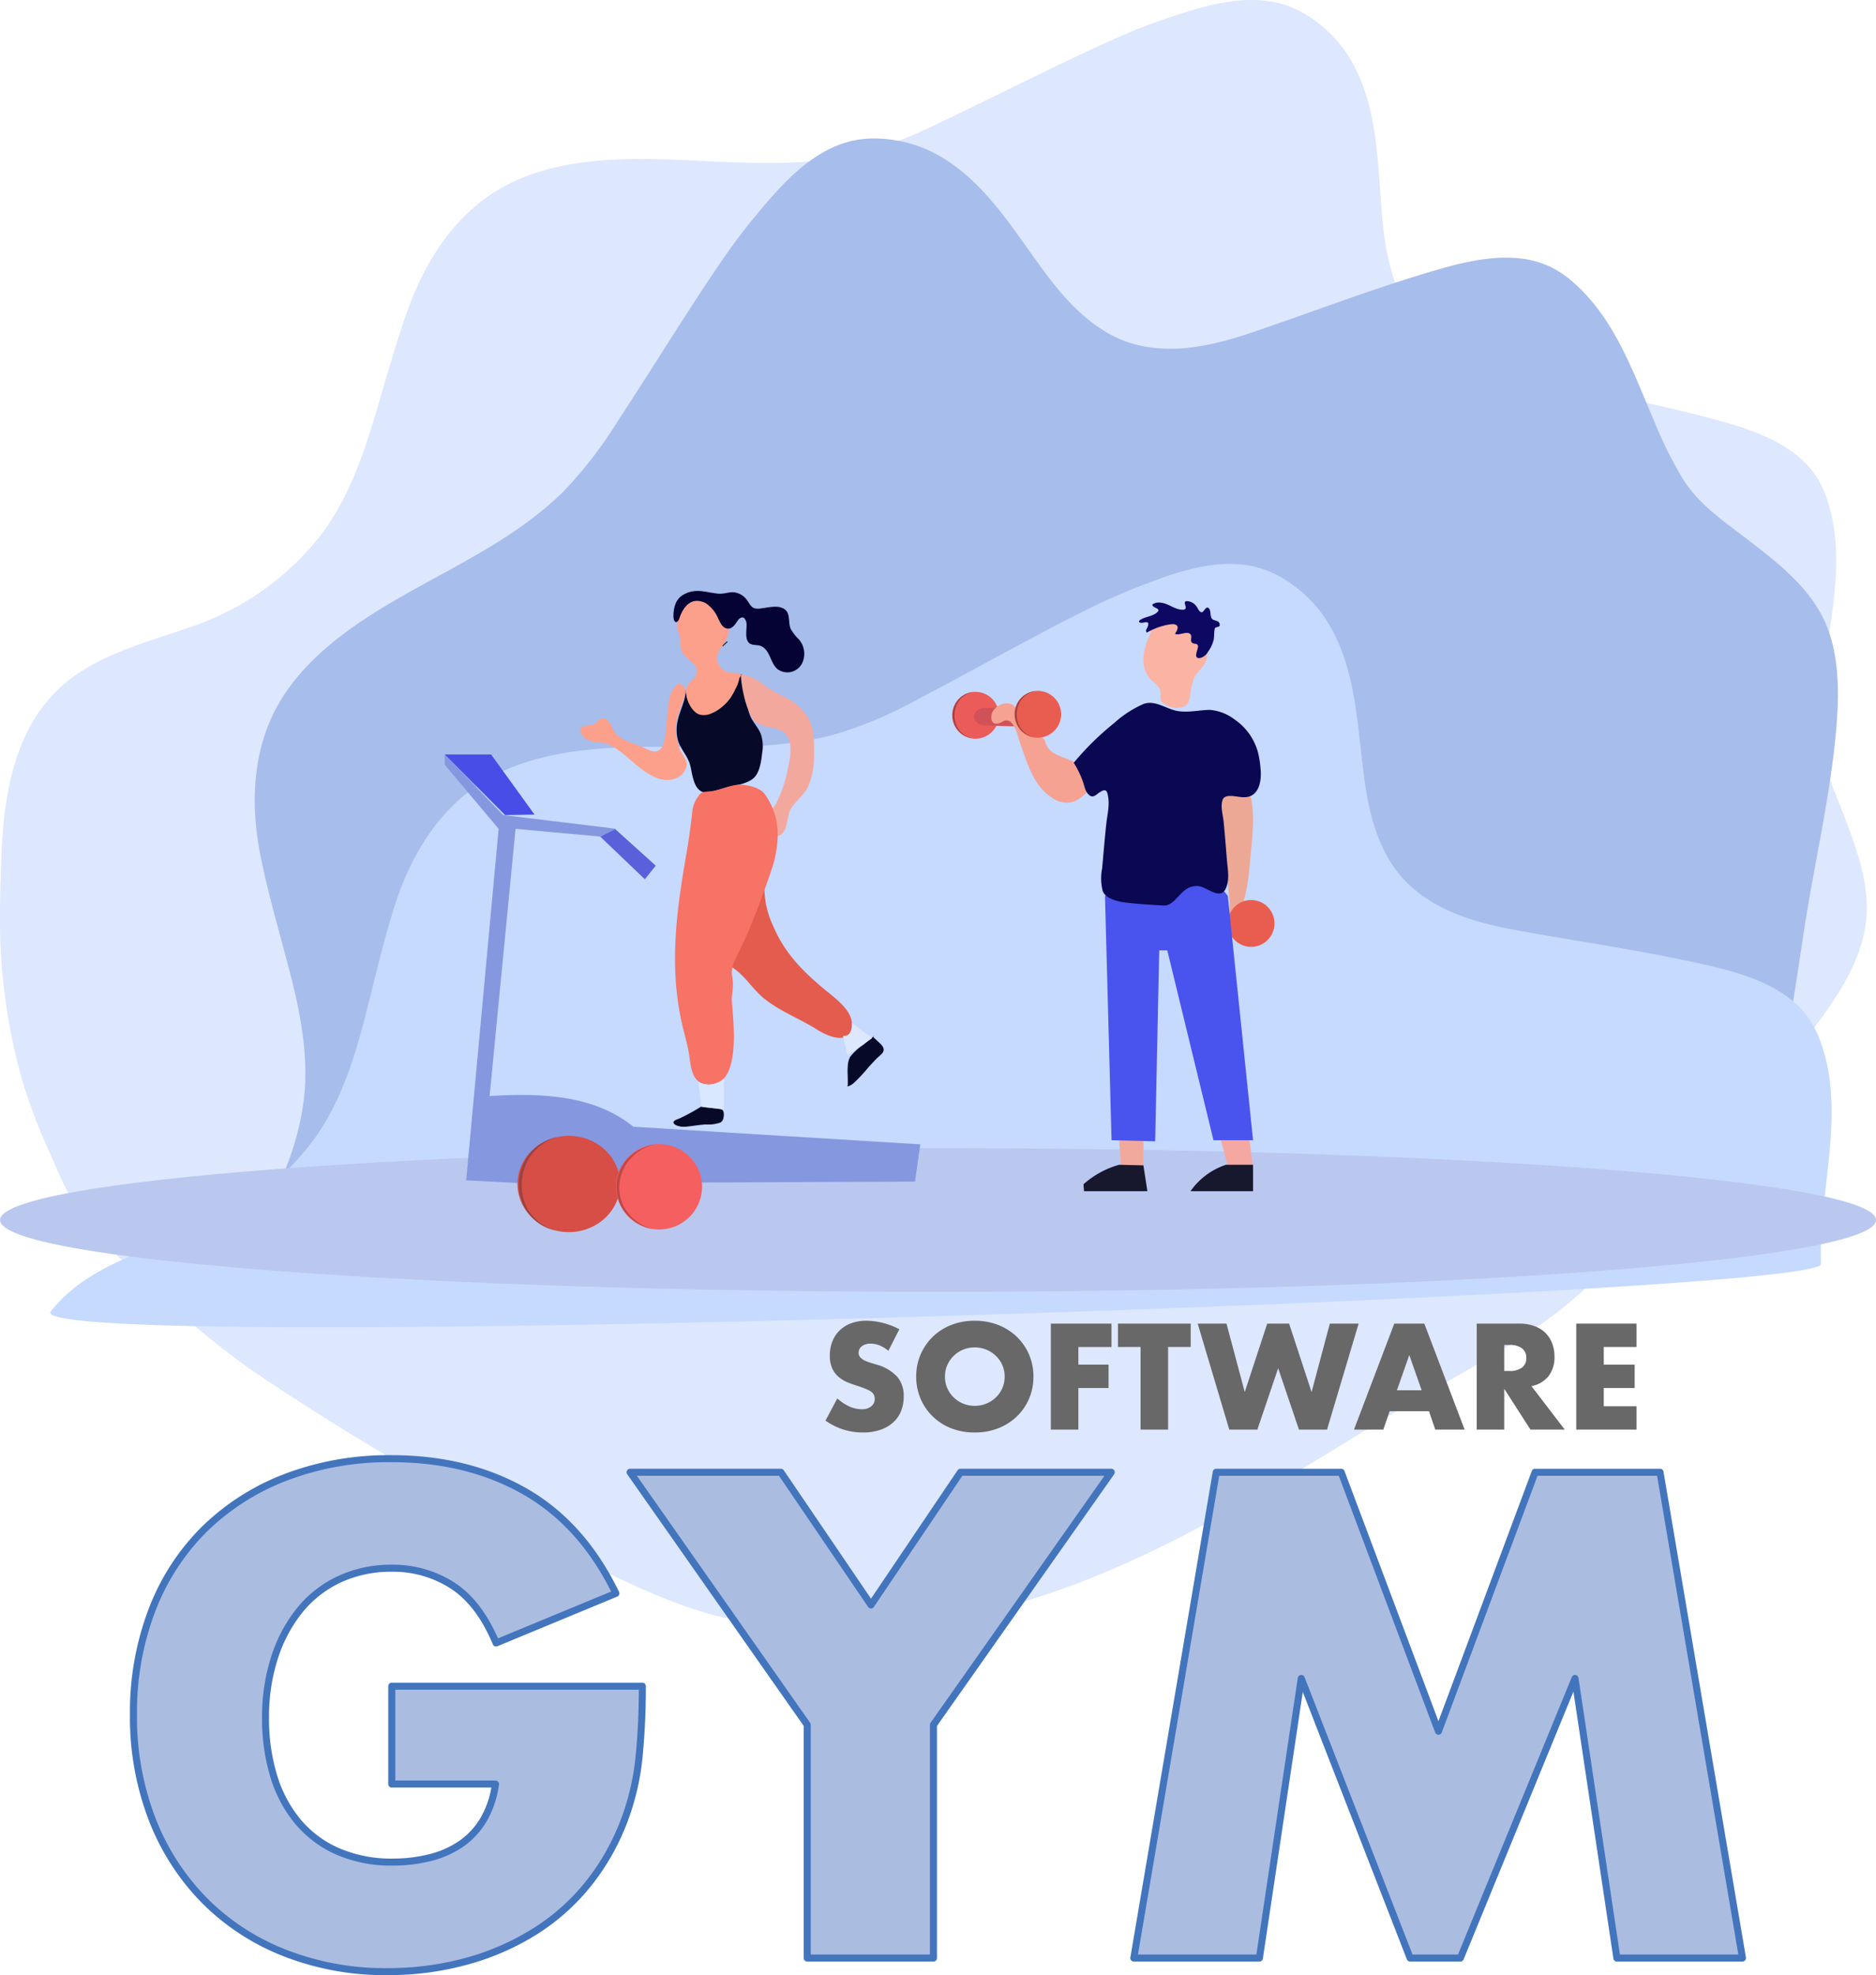 <svg xmlns="http://www.w3.org/2000/svg" width="378.962" height="398.848" viewBox="0 0 378.962 398.848">
  <g id="gym" transform="translate(-52.774 -2000.132)">
    <path id="Path_868" data-name="Path 868" d="M77.086-1577.326a182.4,182.4,0,0,1-18.472-15.14q-4.742-4.29-9.382-8.66a52.413,52.413,0,0,1-5.273-5.64c-3.307-4.4-5.454-9.68-7.66-14.64a118.181,118.181,0,0,1-5.561-14.84,120.634,120.634,0,0,1-4.346-34.6c.027-3.3.158-6.6.274-9.9.389-11.06,2.075-23.2,9.554-31.94,7.39-8.62,19-11.18,29.211-14.8a56.16,56.16,0,0,0,25.3-17.78c5.2-6.58,8.323-14.64,10.774-22.58,2.479-8.04,4.577-16.18,7.473-24.08,3.605-9.82,9.671-19.06,19.021-24.22,8.476-4.68,18.715-5.7,28.22-5.66,14.41.04,29.031,2.34,43.255-.98a86.411,86.411,0,0,0,16.794-6.38c8.776-4.16,17.452-8.52,26.21-12.72,3.176-1.52,6.376-2.98,9.59-4.42,3-1.34,6.726-2.78,9.832-3.84,7.588-2.58,16.2-5.3,24.184-2.74a21.389,21.389,0,0,1,5.128,2.56,27.166,27.166,0,0,1,4.246,3.56,25.951,25.951,0,0,1,4.69,6.6c5.1,9.94,4.454,21.94,5.714,32.7.772,6.62,2.576,13.72,7.118,18.84,5.788,6.52,14.23,9.18,22.476,11.04,11.742,2.62,23.576,4.8,35.228,7.82,7.988,2.08,17.85,4.78,22.666,12.18a20.579,20.579,0,0,1,2.108,4.48c3.614,10.84,1.08,22.16-.476,33.1a82.265,82.265,0,0,0-1.116,12.18c-.2,6.54,2.72,12.62,4.994,18.56,3.02,7.92,6.02,16,3.926,24.54-1.636,6.66-5.708,12.76-9.786,18.16-7.63,10.12-16.558,19.2-24.766,28.84-8.06,9.46-15.748,19.42-25.426,27.32-9.646,7.88-20.912,13.5-31.552,19.82-7.458,4.44-14.8,9.08-22.252,13.52-20.57,12.3-42.058,23.94-65.658,29.14a132.274,132.274,0,0,1-24.118,2.98,101.805,101.805,0,0,1-26.855-2.38c-8.015-1.9-15.613-5.3-23.012-8.84-9.953-4.78-14.062-6.78-23.786-11.98A531.545,531.545,0,0,1,77.086-1577.326Z" transform="translate(26.387 3854.046)" fill="#dde7fe" fill-rule="evenodd"/>
    <path id="Path_869" data-name="Path 869" d="M359.136-1644.988c-4.122,11.76-315,36-308.175,27.58a56.07,56.07,0,0,0,12.33-28.34c1.011-8.34-.528-16.84-2.575-24.9-2.07-8.14-4.524-16.18-6.169-24.44-2.048-10.26-1.686-21.3,3.6-30.58,4.794-8.42,13-14.62,21.13-19.56,12.32-7.46,26-13.12,36.407-23.36a85.9,85.9,0,0,0,11.005-14.22c5.323-8.12,10.452-16.36,15.742-24.5q2.877-4.44,5.88-8.78c1.862-2.7,4.288-5.88,6.388-8.4,5.13-6.16,11.06-12.96,19.216-14.94a21.05,21.05,0,0,1,5.706-.48,28.153,28.153,0,0,1,5.476.82,25.954,25.954,0,0,1,7.444,3.18c9.534,5.84,15.236,16.4,21.922,24.94,4.106,5.24,9.356,10.36,15.9,12.36,8.336,2.54,16.932.42,24.93-2.3,11.392-3.88,22.626-8.18,34.146-11.68,7.9-2.4,17.726-5.22,25.69-1.42a20.713,20.713,0,0,1,4.136,2.72c8.73,7.36,12.466,18.34,16.84,28.5a81.971,81.971,0,0,0,5.406,10.98c3.234,5.68,8.892,9.34,13.934,13.24,6.7,5.18,13.472,10.5,16.136,18.88,2.082,6.56,1.782,13.88,1.12,20.62-1.24,12.6-4.128,25-6.11,37.5C364.646-1669.288,363.272-1656.788,359.136-1644.988Z" transform="translate(50.85 3868.029)" fill="#a7bdeb" fill-rule="evenodd"/>
    <path id="Path_870" data-name="Path 870" d="M389.134-1655.584c.064,6.54-364.678,18.54-357.556,9.52,7.037-8.9,18.534-11.94,28.592-15.98a56.12,56.12,0,0,0,24.567-18.76c4.936-6.8,7.727-14.98,9.857-23,2.154-8.12,3.923-16.34,6.5-24.36,3.207-9.96,8.9-19.44,18.031-24.98,8.281-5.02,18.471-6.44,27.969-6.78,14.4-.54,29.1,1.18,43.182-2.72a85.274,85.274,0,0,0,16.524-7.06c8.6-4.5,17.094-9.22,25.676-13.76q4.668-2.46,9.406-4.8c2.94-1.44,6.608-3.04,9.668-4.22,7.48-2.9,15.972-5.96,24.056-3.72a21.771,21.771,0,0,1,5.226,2.36,28.655,28.655,0,0,1,4.384,3.38,25.99,25.99,0,0,1,4.952,6.4c5.494,9.74,5.334,21.74,7.024,32.46,1.038,6.56,3.128,13.6,7.872,18.54,6.044,6.28,14.588,8.6,22.9,10.12,11.838,2.14,23.75,3.84,35.514,6.4,8.066,1.74,18.028,4.06,23.138,11.26a20.33,20.33,0,0,1,2.286,4.38c4.048,10.68,1.97,22.1.856,33.08A82.7,82.7,0,0,0,389.134-1655.584Z" transform="translate(31.476 3910.984)" fill="#c6d9ff" fill-rule="evenodd"/>
    <path id="Path_871" data-name="Path 871" d="M215.869-1737.99c104.574,0,189.474,6.5,189.474,14.52,0,8-84.9,14.5-189.474,14.5s-189.476-6.5-189.476-14.5C26.393-1731.49,111.294-1737.99,215.869-1737.99Z" transform="translate(26.393 3969.97)" fill="#bac8ef" fill-rule="evenodd"/>
    <path id="Path_872" data-name="Path 872" d="M139.425-1737.56l.376,5.28,4.524.4v-8.14Z" transform="translate(139.425 3967.94)" fill="#f2a99d" fill-rule="evenodd"/>
    <path id="Path_873" data-name="Path 873" d="M149.583-1738.46l1.628,6.16,5.1.42-1.02-8.14Z" transform="translate(149.583 3967.94)" fill="#f5a8a2" fill-rule="evenodd"/>
    <path id="Path_874" data-name="Path 874" d="M135.923-1730.97l-.1-1.4a18.112,18.112,0,0,1,7.2-3.94l4.9.12.808,5.22Z" transform="translate(135.823 3971.65)" fill="#17172e" fill-rule="evenodd"/>
    <path id="Path_875" data-name="Path 875" d="M159.265-1730.97H146.629a14.179,14.179,0,0,1,7.172-5.34h5.464Z" transform="translate(146.629 3971.65)" fill="#17172e" fill-rule="evenodd"/>
    <path id="Path_876" data-name="Path 876" d="M95.588-1790.488a2.447,2.447,0,0,0-.1.6.489.489,0,0,0,.384.5.63.63,0,0,0,.267.06,1,1,0,0,0,.34-.08.107.107,0,0,0,.07-.14.124.124,0,0,0-.149-.08.592.592,0,0,1-.259.06.677.677,0,0,1-.2-.04.28.28,0,0,1-.222-.3,2.184,2.184,0,0,1,.092-.52c.014-.06-.025-.14-.087-.14A.11.11,0,0,0,95.588-1790.488Z" transform="translate(95.49 3917.388)" fill="#2b3638" fill-rule="evenodd"/>
    <path id="Path_877" data-name="Path 877" d="M97.677-1789.98a4.379,4.379,0,0,0,.725,0,.108.108,0,0,0,.1-.12.121.121,0,0,0-.128-.1c-.234.02-.467,0-.7,0a.11.11,0,0,0-.116.12A.106.106,0,0,0,97.677-1789.98Z" transform="translate(97.561 3917.76)" fill="#2b3638" fill-rule="evenodd"/>
    <path id="Path_878" data-name="Path 878" d="M97.787-1791.023a4.313,4.313,0,0,1,.719.04.135.135,0,0,0,.136-.1.127.127,0,0,0-.093-.14,3.333,3.333,0,0,0-.774-.02.115.115,0,0,0-.11.12A.114.114,0,0,0,97.787-1791.023Z" transform="translate(97.664 3916.703)" fill="#2b3638" fill-rule="evenodd"/>
    <path id="Path_879" data-name="Path 879" d="M95.452-1791.01a10.771,10.771,0,0,0,1.608.02.1.1,0,0,0,.11-.12.113.113,0,0,0-.122-.1,10.357,10.357,0,0,1-1.576-.04.121.121,0,0,0-.126.12A.11.11,0,0,0,95.452-1791.01Z" transform="translate(95.346 3916.71)" fill="#2b3638" fill-rule="evenodd"/>
    <path id="Path_880" data-name="Path 880" d="M99.534-1788.186c.27-.26.543-.52.837-.76a.112.112,0,0,0,.016-.16.109.109,0,0,0-.164-.02c-.3.26-.578.5-.854.78a.111.111,0,0,0,0,.16A.1.1,0,0,0,99.534-1788.186Z" transform="translate(99.335 3918.806)" fill="#2b3638" fill-rule="evenodd"/>
    <path id="Path_881" data-name="Path 881" d="M96.543-1782.834c.236,1.66.7,3.54,2.229,4.6,2.392,1.66,5.79-1.16,6.979-3.12a19.171,19.171,0,0,0,1.3-3.62c.1-.28.438-1.06.874-.8.88.5.9,2.12.972,2.98.144,1.76,0,3.62.678,5.3.57,1.42,1.73,2.46,2.226,3.9a7.848,7.848,0,0,1,.218,3.56c-.192,1.62-.474,4.16-1.86,5.26-1.3,1.04-3.168,1.28-4.742,1.62-1.141.26-4.274,1.44-5.318,1.12-2.074-.64-2.2-3.94-2.675-5.6-.54-1.88-2.118-3.3-2.511-5.22C94.034-1777.114,96.651-1779.494,96.543-1782.834Z" transform="translate(94.729 3922.134)" fill="#060a28" fill-rule="evenodd"/>
    <path id="Path_882" data-name="Path 882" d="M95.12-1786.572c.581,1.3-.21,2.56.933,4.18.754,1.06,2.369,1.88,2.689,3.18.39,1.58-1.588,2.26-2.026,3.52-.586,1.7.746,4.84,2.455,5.52a3.413,3.413,0,0,0,2.354-.12,9.655,9.655,0,0,0,5.058-5.06,6.275,6.275,0,0,0,.742-2c.016-.18.41-.64.344-.78-.19-.4-1.1-.3-1.594-.38-1.237-.22-2.022-.22-2.814-1.62-1.074-1.9.257-3.24,1.172-4.64,2.556-3.96-1.828-6.86-4-8.14C96.73-1795.072,93.741-1789.652,95.12-1786.572Z" transform="translate(94.777 3914.552)" fill="#fda08b" fill-rule="evenodd"/>
    <path id="Path_883" data-name="Path 883" d="M95.569-1788.632c.2-.56,1.516-4.98,5.288-3.18a6.743,6.743,0,0,1,2.608,3.18c.37.72.748,1.7,1.613,1.94,1.2.34,1.854-.94,2.422-1.72.238-.32.808-.68,1.184-.36a1.832,1.832,0,0,1,.494,1.3c.044,1.08-.344,2.68.374,3.58.554.72,1.63.46,2.386.72,2.02.72,1.97,3.42,3.476,4.7a3.341,3.341,0,0,0,5.068-1.36,4.436,4.436,0,0,0-.71-4.6,9.57,9.57,0,0,1-1.714-2.22c-.566-1.54.15-3.48-1.778-4.2-1.216-.46-2.688-.04-3.928.08a3.332,3.332,0,0,1-1.66,0c-.76-.34-.97-1.06-1.476-1.68a3.766,3.766,0,0,0-2.536-1.52c-1.044-.1-2.042.36-3.114.28-2.314-.18-4.307-1.12-6.628-.06-1.311.58-2.419,1.58-2.527,4.34C94.343-1787.672,95.205-1787.612,95.569-1788.632Z" transform="translate(94.408 3913.712)" fill="#040333" fill-rule="evenodd"/>
    <path id="Path_884" data-name="Path 884" d="M86.808-1776.707c1.434.74,1.711-1.76,3.275-1.06,1.034.46,1.36,2.1,2.067,2.92,1.395,1.62,3.852,2.02,5.714,2.9.789.38,1.822.94,2.713.64,1.207-.42,1.457-2.08,1.6-3.16.339-2.46.363-5,.829-7.46a4.76,4.76,0,0,1,1.257-2.46c.161-.16.5-.54.769-.48a1.682,1.682,0,0,1,1.227,1.62c-.345,2.06-1.8,4.6-1.922,6.68a11.228,11.228,0,0,0,.854,5.08c.577,1.28,1.772,2.32,1.06,3.86-1.012,2.18-3.6,2.58-5.653,1.82-3.73-1.4-6.119-4.88-9.543-6.7-1.723-.92-4.351-.14-5.582-1.88-1.354-1.9.434-2.12,1.867-2.08" transform="translate(84.996 3923.087)" fill="#fda08b" fill-rule="evenodd"/>
    <path id="Path_885" data-name="Path 885" d="M104.2-1776.15c1.542,1.04,3.35.86,4.978,1.6,2.772,1.24,2.12,5.16,1.592,7.5a28.431,28.431,0,0,1-2.356,7.16c-.628,1.18-2.066,2.24-2.224,3.58-.18,1.52.8,3.9,2.71,3.08,1.968-.86,1.45-3.92,2.438-5.5s2.606-2.66,3.426-4.36a15.822,15.822,0,0,0,1.22-6.74c.044-3.92-.024-6.68-3.09-9.52-2.142-1.98-5.092-2.66-7.292-4.58a10.483,10.483,0,0,0-4.326-1.9C101-1785.83,101.854-1778.39,104.2-1776.15Z" transform="translate(101.224 3922.13)" fill="#f3a89d" fill-rule="evenodd"/>
    <path id="Path_886" data-name="Path 886" d="M100.259-1748.25c2.86,1.78,4.23,4.6,6.928,6.66,3.224,2.48,7,3.88,10.408,6.04,1.9,1.2,6.574,3.4,7-.76.292-2.86-3.058-5.36-4.968-6.92-4.676-3.84-8.514-7.56-10.922-13.24a18.32,18.32,0,0,1-1.776-7.88C104.949-1758.33,101.775-1752.97,100.259-1748.25Z" transform="translate(100.259 3943.61)" fill="#e45c4d" fill-rule="evenodd"/>
    <path id="Path_887" data-name="Path 887" d="M98.015-1768.833s-.462,4.16-1.1,7.82c-2,11.48-3.549,22.52-1.063,34.04.425,1.98,1,3.9,1.4,5.88.61,3.02.313,7.14,4.539,6.98,6.088-.22,4.574-12.5,4.274-16.66-.122-1.7.356-2.72.154-4.42-.06-.5-.114-1-.186-1.5a6.04,6.04,0,0,1,.436-2.08c.624-1.56,2.106-4.24,3.4-7.42,2.242-5.52,4.472-12,4.692-12.92,1.09-4.5,1.358-8.98-1.786-13.56-.818-1.2-2.634-1.82-4.686-2-1.742-.14-3.664.76-5.276,1.14-1.324.34-2.438.08-3.1.66A6.341,6.341,0,0,0,98.015-1768.833Z" transform="translate(94.564 3933.272)" fill="#f67366" fill-rule="evenodd"/>
    <path id="Path_888" data-name="Path 888" d="M100-1742.18a42.044,42.044,0,0,1-4.235,2.32c-.26.14-1.276.42-1.348.78-.071.34.366.58.623.7a4.369,4.369,0,0,0,2.324.2c1.2-.12,2.375-.34,3.579-.4a7.463,7.463,0,0,0,2.971-.4,1.374,1.374,0,0,0,.59-.92,3.1,3.1,0,0,0,.075-.72c.015-1.14-.713-1.16-1.809-1.24-.789-.04-1.568-.14-2.352-.24" transform="translate(94.408 3965.78)" fill="#060a28" fill-rule="evenodd"/>
    <path id="Path_889" data-name="Path 889" d="M117.455-1749.33c-.8.54-1.516,1.2-2.266,1.8a10.806,10.806,0,0,0-2.688,2.48,4.422,4.422,0,0,0-.464,1.9c-.08.92,0,1.84.006,2.78,0,.26,0,.54.006.82,0,.14-.134.48.008.44a3.457,3.457,0,0,0,1.314-.8,31.65,31.65,0,0,0,2.788-3c.554-.62,1.12-1.22,1.7-1.82.866-.86,2.044-1.42,1.056-2.68a7.453,7.453,0,0,0-.648-.66c-.392-.36-.778-.72-1.172-1.08" transform="translate(111.991 3958.63)" fill="#060a28" fill-rule="evenodd"/>
    <path id="Path_890" data-name="Path 890" d="M71.3-1777.74h9.372l8.773,12.14-5.939.1Z" transform="translate(71.302 3930.22)" fill="#484de8" fill-rule="evenodd"/>
    <path id="Path_891" data-name="Path 891" d="M87.008-1768.67l2.965-1.56,8.253,7.44-2.2,2.74Z" transform="translate(87.008 3937.73)" fill="#5861d9" fill-rule="evenodd"/>
    <path id="Path_892" data-name="Path 892" d="M71.3-1777.74v2.06l10.9,12.96-6.554,70.98,11.219.58,79.437-.32,1.072-7.52-57.948-3.56c-7.773-6.28-18.125-6.88-29.055-6.2l5.243-53.96,17.1,1.56,3.239-1.56-22.841-2.78Z" transform="translate(71.302 3930.22)" fill="#8597de" fill-rule="evenodd"/>
    <path id="Path_893" data-name="Path 893" d="M89.021-1739.23c5.723,0,10.37,4.36,10.37,9.72s-4.647,9.72-10.37,9.72-10.37-4.36-10.37-9.72S83.3-1739.23,89.021-1739.23Z" transform="translate(78.651 3968.73)" fill="#d64e46" fill-rule="evenodd"/>
    <path id="Path_894" data-name="Path 894" d="M86.779-1739.12a10.06,10.06,0,0,0-4.313,1.9,9.289,9.289,0,0,0-2.149,2.38,9.6,9.6,0,0,0-1.111,2.44,9.943,9.943,0,0,0-.411,2.64,9.829,9.829,0,0,0,1.317,5.14,9.318,9.318,0,0,0,6.315,4.44,9.222,9.222,0,0,1-5.969-4.62,9.91,9.91,0,0,1-1.1-4.94,10.6,10.6,0,0,1,.385-2.5,10.185,10.185,0,0,1,.983-2.36A9.611,9.611,0,0,1,86.779-1739.12Z" transform="translate(78.794 3968.84)" fill="#994242" fill-rule="evenodd"/>
    <path id="Path_895" data-name="Path 895" d="M97.3-1738.39a8.659,8.659,0,0,1,8.693,8.62,8.655,8.655,0,0,1-8.693,8.6,8.655,8.655,0,0,1-8.693-8.6A8.659,8.659,0,0,1,97.3-1738.39Z" transform="translate(88.603 3969.57)" fill="#f55f60" fill-rule="evenodd"/>
    <path id="Path_896" data-name="Path 896" d="M96.577-1738.39a10.712,10.712,0,0,0-4.17,1.62,8.72,8.72,0,0,0-2.175,2.12,8.638,8.638,0,0,0-1.157,2.28,8.294,8.294,0,0,0-.418,2.52,8.438,8.438,0,0,0,1.456,4.82,9.456,9.456,0,0,0,6.241,3.86,9.4,9.4,0,0,1-5.909-4.08,8.3,8.3,0,0,1-1.222-4.6,8.887,8.887,0,0,1,.388-2.36,8.811,8.811,0,0,1,1.02-2.16A9.6,9.6,0,0,1,96.577-1738.39Z" transform="translate(88.656 3969.57)" fill="#bf4748" fill-rule="evenodd"/>
    <path id="Path_897" data-name="Path 897" d="M96.95-1744.27l.527,4.92,4.558.6v-6.26A4.68,4.68,0,0,1,96.95-1744.27Z" transform="translate(96.95 3962.95)" fill="#dae8ff" fill-rule="evenodd"/>
    <path id="Path_898" data-name="Path 898" d="M111.525-1748.03l.932,3.94,4.976-3.48-4.086-3.06C113.5-1749.03,113.095-1747.97,111.525-1748.03Z" transform="translate(111.525 3957.33)" fill="#dde7fe" fill-rule="evenodd"/>
    <path id="Path_899" data-name="Path 899" d="M143.443-1788.8c-1.36,2.8-2.414,6.06-.612,8.98.6.98,1.776,1.44,2.312,2.44.43.82.014,1.7.324,2.5.17.42.564.58.94.8a4.257,4.257,0,0,0,3.86.28,2.543,2.543,0,0,0,.954-1.7,20.354,20.354,0,0,1,.788-3.8c.586-1.46,2.122-2.34,2.58-3.86.454-1.5-.128-2.86-.846-4.2a7.129,7.129,0,0,0-6.982-4.04,5.989,5.989,0,0,0-2.566.58C142.493-1789.883,143.443-1788.8,143.443-1788.8Z" transform="translate(141.875 3916.543)" fill="#fbb3a3" fill-rule="evenodd"/>
    <path id="Path_900" data-name="Path 900" d="M150.4-1763.46a4.711,4.711,0,0,1,4.716,4.72A4.728,4.728,0,0,1,150.4-1754a4.727,4.727,0,0,1-4.716-4.74A4.71,4.71,0,0,1,150.4-1763.46Z" transform="translate(145.681 3944.5)" fill="#e95d50" fill-rule="evenodd"/>
    <path id="Path_901" data-name="Path 901" d="M149.977-1761.88a2.07,2.07,0,0,1,2.286,1.76c0,.6.862,1.56.268,1.88a11.213,11.213,0,0,1-2.554-.12,2.087,2.087,0,0,1-2.288-1.76A2.072,2.072,0,0,1,149.977-1761.88Z" transform="translate(147.689 3946.08)" fill="#d05258" fill-rule="evenodd"/>
    <path id="Path_902" data-name="Path 902" d="M151.786-1773.3c-1.314-.96-2.376,6.48-.626,11.18,1.038,2.78.67,6.08,1.05,9.28.214,1.8.4,3.74-.166,4.72-.274.48-1,.56-1.3.64-.89.18-1.726-.72-1.948.28-.242,1.1.39,2.92,1.816,2.94,2.526.06,3.4-3.38,4.074-4.98,1.26-2.96,1.728-8,1.876-9.86.3-3.7.838-7.32.436-11.02-.19-1.76-.644-3.52-2.258-4.46a1.667,1.667,0,0,0-2.106-.04A4.822,4.822,0,0,0,151.786-1773.3Z" transform="translate(148.75 3932.979)" fill="#eda895" fill-rule="evenodd"/>
    <path id="Path_903" data-name="Path 903" d="M155.113-1763.04a4.724,4.724,0,0,1,4.718,4.72,4.729,4.729,0,0,1-4.718,4.74,4.728,4.728,0,0,1-4.716-4.74A4.724,4.724,0,0,1,155.113-1763.04Z" transform="translate(150.397 3944.92)" fill="#e95d50" fill-rule="evenodd"/>
    <path id="Path_904" data-name="Path 904" d="M127.27-1784.06a4.725,4.725,0,0,1,4.718,4.72,4.729,4.729,0,0,1-4.718,4.74,4.728,4.728,0,0,1-4.716-4.74A4.724,4.724,0,0,1,127.27-1784.06Z" transform="translate(122.554 3923.9)" fill="#eb5b59" fill-rule="evenodd"/>
    <path id="Path_905" data-name="Path 905" d="M127.033-1782.423c1.262,0,8.178-.18,8.178.78,0,.6-.166,2.54-.762,2.86-.368.2-6.934-.14-7.416-.14a2.073,2.073,0,0,1-2.288-1.74A2.072,2.072,0,0,1,127.033-1782.423Z" transform="translate(124.745 3925.523)" fill="#d05258" fill-rule="evenodd"/>
    <path id="Path_906" data-name="Path 906" d="M146.378-1765.638a8.4,8.4,0,0,1-1.732,1.74c-2.46,1.84-4.86,1.1-7.024-.8-2.9-2.54-3.958-6.5-5.24-10-.466-1.28-1.3-5.82-3.562-4.52-2.088,1.2-2.508-.32-2.234-1.48.454-1.92,3.938-3.26,4.918-1.08l5.792,6.26c.72,3.44,4.054,3.14,6.418,4.8,1.536,1.1,2.118,3.24,2.712,4.94" transform="translate(126.511 3925.058)" fill="#f5a293" fill-rule="evenodd"/>
    <path id="Path_907" data-name="Path 907" d="M126.729-1784.05a4.588,4.588,0,0,0-3.66,2.62,4.921,4.921,0,0,0-.452,1.98,4.853,4.853,0,0,0,.382,1.98,4.62,4.62,0,0,0,3.524,2.8,4.552,4.552,0,0,1-3.262-2.9,5.091,5.091,0,0,1-.3-1.88,5.162,5.162,0,0,1,.39-1.86A4.545,4.545,0,0,1,126.729-1784.05Z" transform="translate(122.617 3923.91)" fill="#994242" fill-rule="evenodd"/>
    <path id="Path_908" data-name="Path 908" d="M133.561-1784.16a4.727,4.727,0,0,1,4.716,4.74,4.723,4.723,0,0,1-4.716,4.72,4.723,4.723,0,0,1-4.716-4.72A4.727,4.727,0,0,1,133.561-1784.16Z" transform="translate(128.845 3923.8)" fill="#e95d50" fill-rule="evenodd"/>
    <path id="Path_909" data-name="Path 909" d="M133.02-1784.14a4.588,4.588,0,0,0-3.66,2.62,4.854,4.854,0,0,0-.452,1.98,4.884,4.884,0,0,0,.38,1.98,4.624,4.624,0,0,0,3.526,2.8,4.556,4.556,0,0,1-3.264-2.9,5.134,5.134,0,0,1-.3-1.88,5.118,5.118,0,0,1,.392-1.86A4.545,4.545,0,0,1,133.02-1784.14Z" transform="translate(128.908 3923.82)" fill="#994242" fill-rule="evenodd"/>
    <path id="Path_910" data-name="Path 910" d="M139.323-1711.4l8.806.22.822-38.56h1.628l9.332,38.34h7.99l-5.1-49.34c-7.264-9.7-16.088-4.34-24.808,0Z" transform="translate(137.993 3941.778)" fill="#4953ed" fill-rule="evenodd"/>
    <path id="Path_911" data-name="Path 911" d="M134.839-1770.854a19.82,19.82,0,0,1,1.778,3.6c.378,1,.492,2.34,1.47,3.02.77.54,1.418-.32,1.994-.66.692-.42,1.314-.74,1.566.24.564,2.18-.012,4.04-.25,6.26-.314,2.94-.552,5.9-.822,8.84a10.442,10.442,0,0,0,.108,4.58c.568,1.54,2.924,2.1,4.288,2.3,3.068.42,6.9.56,7.812.64,2.95.26,3.58-4.32,7.322-3.9,1.614.18,4.34,2.92,5.452.46.8-1.78.394-3.76.236-5.6-.224-2.64-.416-5.26-.68-7.88-.144-1.44-.638-2.86-.254-4.28.212-.8.982-.94,1.71-.92,1.228.02,2.522.5,3.748.1,2.252-.76,2.464-3.82,2.24-5.78a20.605,20.605,0,0,0-.466-2.98,11.793,11.793,0,0,0-4.732-6.76,9.591,9.591,0,0,0-5.058-1.96c-2.16.04-4.48.62-6.654.2s-4.386-2.22-6.694-1.4a21.923,21.923,0,0,0-5.972,3.88A56.8,56.8,0,0,0,134.839-1770.854Z" transform="translate(134.839 3925.014)" fill="#0a0753" fill-rule="evenodd"/>
    <path id="Path_912" data-name="Path 912" d="M142.974-1786.832a14.042,14.042,0,0,1,4.308-1.62c.566-.08,1.348-.26,1.816.18.3.3.056.88-.11,1.2-.038.06-.306.44-.262.46.866.42,2.33-.64,3.068.06.454.44-.05,1.18.262,1.64.324.48,1.186.12,1.292.74.114.64-1.124,2.6.372,2.46a2.5,2.5,0,0,0,1.658-1.28,6.98,6.98,0,0,0,1.132-2.38c.146-.74.056-1.5.218-2.24.132-.6,1.134-.12,1-.94-.144-.9-1.21-.58-1.6-1.16-.376-.56-.1-1.66-.652-2.1-.632-.5-.948,1.1-1.552.82-.354-.16-.546-.64-.746-.94a2.476,2.476,0,0,0-2.156-1.28c-.93.14.468,1.5-.53,1.72a1.414,1.414,0,0,1-.29.02c-1.554-.02-2.824-1.28-4.354-1.42a2.283,2.283,0,0,0-1.662.32c-.16.16.112.42.234.52.262.18,1.2.42.874.88-.578.82-2.044,1.04-2.91,1.4-.232.08-.926.38-.956.68-.018.2.358.24.474.26.32.04.978-.26,1.266-.06.442.3-.224,1.3-.332,1.58Z" transform="translate(141.426 3914.731)" fill="#0d0962" fill-rule="evenodd"/>
    <path id="Path_913" data-name="Path 913" d="M92.048-1660.71h50.614a140.506,140.506,0,0,1-.651,14.18,50.119,50.119,0,0,1-2.6,11.84,47.145,47.145,0,0,1-7.416,13.6,43.825,43.825,0,0,1-10.994,9.9,51.577,51.577,0,0,1-13.857,6.04,59.747,59.747,0,0,1-15.874,2.08,55.669,55.669,0,0,1-20.883-3.78,46.808,46.808,0,0,1-16.2-10.6,47.983,47.983,0,0,1-10.539-16.38,57.248,57.248,0,0,1-3.773-21.16,57.576,57.576,0,0,1,3.708-21,46.205,46.205,0,0,1,10.539-16.34,48.116,48.116,0,0,1,16.459-10.54,58.72,58.72,0,0,1,21.469-3.76q15.353,0,26.933,6.62,11.58,6.66,18.346,20.56l-24.2,10.02q-3.383-8.07-8.783-11.58a22.052,22.052,0,0,0-12.3-3.5,24.554,24.554,0,0,0-10.409,2.14,22.278,22.278,0,0,0-8,6.12,29.173,29.173,0,0,0-5.2,9.56,38.9,38.9,0,0,0-1.887,12.48,39.384,39.384,0,0,0,1.626,11.58,26.119,26.119,0,0,0,4.879,9.24,22.143,22.143,0,0,0,8.067,6.06,27.44,27.44,0,0,0,11.19,2.14,31.236,31.236,0,0,0,7.286-.84,19.113,19.113,0,0,0,6.311-2.74,15.523,15.523,0,0,0,4.619-4.88,19.407,19.407,0,0,0,2.472-7.28H92.048Z" transform="translate(39.872 4001.33)" fill="#abbce1"/>
    <path id="Path_914" data-name="Path 914" d="M92.4-1661.05a.709.709,0,0,0-.71.7v19.78a.7.7,0,0,0,.71.7h20.109a18.221,18.221,0,0,1-2.24,6.22,14.889,14.889,0,0,1-4.41,4.66,18.679,18.679,0,0,1-6.08,2.62,29.85,29.85,0,0,1-7.12.84,26.451,26.451,0,0,1-10.9-2.1,21.187,21.187,0,0,1-7.811-5.84,25.572,25.572,0,0,1-4.746-9,38.868,38.868,0,0,1-1.6-11.38,38.253,38.253,0,0,1,1.849-12.26,28.864,28.864,0,0,1,5.076-9.34,22.037,22.037,0,0,1,7.753-5.92,24.152,24.152,0,0,1,10.113-2.08,21.416,21.416,0,0,1,11.908,3.4q5.245,3.42,8.515,11.26a.7.7,0,0,0,.926.38l24.2-10.02a.728.728,0,0,0,.392-.4.706.706,0,0,0-.025-.56q-6.868-14.13-18.631-20.86-11.732-6.72-27.286-6.74a59.222,59.222,0,0,0-21.728,3.82,48.666,48.666,0,0,0-16.7,10.7,46.769,46.769,0,0,0-10.7,16.58,58.355,58.355,0,0,0-3.756,21.26,57.933,57.933,0,0,0,3.823,21.42,48.748,48.748,0,0,0,10.695,16.62,47.659,47.659,0,0,0,16.44,10.76,56.211,56.211,0,0,0,21.147,3.84,60.313,60.313,0,0,0,16.063-2.12,52.192,52.192,0,0,0,14.046-6.12,44.171,44.171,0,0,0,11.173-10.06,47.813,47.813,0,0,0,7.528-13.8,51.091,51.091,0,0,0,2.64-12,141.455,141.455,0,0,0,.654-14.26.709.709,0,0,0-.71-.7Zm.71,1.42H142.3q-.028,7.35-.645,13.4a49.426,49.426,0,0,1-2.565,11.66h0a46.5,46.5,0,0,1-7.3,13.4,42.651,42.651,0,0,1-10.816,9.72,51.026,51.026,0,0,1-13.668,5.98,59.2,59.2,0,0,1-15.685,2.06A54.736,54.736,0,0,1,71-1607.15a45.96,45.96,0,0,1-15.958-10.44,47.207,47.207,0,0,1-10.383-16.14,56.484,56.484,0,0,1-3.724-20.9,56.8,56.8,0,0,1,3.66-20.74,45.643,45.643,0,0,1,10.377-16.1,47.274,47.274,0,0,1,16.219-10.38,57.8,57.8,0,0,1,21.21-3.72q15.151,0,26.58,6.54,11.121,6.39,17.727,19.58c-3.541,1.46-19.438,8.04-22.853,9.46-2.282-5.2-5.215-8.94-8.771-11.26a22.864,22.864,0,0,0-12.683-3.62,25.27,25.27,0,0,0-10.7,2.22,23.153,23.153,0,0,0-8.251,6.3,30,30,0,0,0-5.333,9.8,39.456,39.456,0,0,0-1.924,12.7,40.327,40.327,0,0,0,1.657,11.8,27,27,0,0,0,5.013,9.48,22.778,22.778,0,0,0,8.323,6.24,27.762,27.762,0,0,0,11.479,2.22,31.557,31.557,0,0,0,7.452-.88,19.889,19.889,0,0,0,6.541-2.82,16.369,16.369,0,0,0,4.828-5.1,20.27,20.27,0,0,0,2.568-7.56.7.7,0,0,0-.164-.56.712.712,0,0,0-.538-.26H93.112Z" transform="translate(39.517 4000.97)" fill="#4375bd" fill-rule="evenodd"/>
    <path id="Path_915" data-name="Path 915" d="M125.811-1654.27l-35.781-51h30.447l18.216,26.8,18.086-26.8h30.446l-35.912,51v47.1h-25.5Z" transform="translate(90.031 4002.69)" fill="#abbce1"/>
    <path id="Path_916" data-name="Path 916" d="M125.456-1653.68v46.86a.714.714,0,0,0,.71.72h25.5a.714.714,0,0,0,.71-.72v-46.86c2.346-3.34,35.782-50.82,35.782-50.82a.719.719,0,0,0,.05-.74.7.7,0,0,0-.63-.38H157.134a.742.742,0,0,0-.59.3l-17.5,25.94-17.628-25.94a.737.737,0,0,0-.586-.3H90.386a.7.7,0,0,0-.63.38.718.718,0,0,0,.049.74Zm1.42-.24a.7.7,0,0,0-.128-.4l-35-49.88h28.705c2.03,2.98,18,26.48,18,26.48a.707.707,0,0,0,.588.32.7.7,0,0,0,.588-.32s15.854-23.48,17.874-26.48h28.7l-35.124,49.88a.7.7,0,0,0-.13.4v46.4H126.876Z" transform="translate(89.676 4002.34)" fill="#4375bd" fill-rule="evenodd"/>
    <path id="Path_917" data-name="Path 917" d="M140.9-1607.17l16.654-98.1H182.8l19.646,52.32,19.518-52.32h25.242l16.654,98.1H238.489l-8.458-56.46-23.16,56.46H196.723l-21.99-56.46-8.456,56.46Z" transform="translate(140.905 4002.69)" fill="#abbce1"/>
    <path id="Path_918" data-name="Path 918" d="M140.56-1606.92a.673.673,0,0,0,.158.56.714.714,0,0,0,.542.26h25.372a.714.714,0,0,0,.7-.6l8.062-53.84,21.02,53.98a.707.707,0,0,0,.662.46h10.148a.722.722,0,0,0,.658-.44l22.182-54.08c1.648,11,8.076,53.92,8.076,53.92a.712.712,0,0,0,.7.6h25.372a.717.717,0,0,0,.542-.26.687.687,0,0,0,.158-.56l-16.654-98.12a.7.7,0,0,0-.7-.58H222.32a.707.707,0,0,0-.666.46L202.8-1654.64l-18.98-50.52a.7.7,0,0,0-.664-.46H157.914a.7.7,0,0,0-.7.58Zm1.54-.6s15.038-88.58,16.414-96.68h24.15l19.474,51.84a.707.707,0,0,0,.666.46.7.7,0,0,0,.664-.46l19.344-51.84h24.15l16.414,96.68h-23.92l-8.368-55.86a.707.707,0,0,0-.616-.6.7.7,0,0,0-.742.44l-22.98,56.02h-9.186l-21.814-56.02a.7.7,0,0,0-.74-.44.713.713,0,0,0-.624.6s-7.456,49.78-8.366,55.86Z" transform="translate(140.55 4002.34)" fill="#4375bd" fill-rule="evenodd"/>
    <path id="Path_919" data-name="Path 919" d="M122.471-1714.5a7.344,7.344,0,0,0-1.816-1.1,5.144,5.144,0,0,0-1.758-.34,2.852,2.852,0,0,0-1.758.5,1.614,1.614,0,0,0-.682,1.34,1.354,1.354,0,0,0,.342.94,3.069,3.069,0,0,0,.892.64,8.471,8.471,0,0,0,1.248.46q.7.21,1.376.42a8.645,8.645,0,0,1,3.986,2.44,5.934,5.934,0,0,1,1.262,3.94,7.646,7.646,0,0,1-.554,2.98,6.006,6.006,0,0,1-1.616,2.28,7.232,7.232,0,0,1-2.61,1.48,10.591,10.591,0,0,1-3.5.52,12.931,12.931,0,0,1-7.518-2.4l2.384-4.48a9.571,9.571,0,0,0,2.468,1.64,5.912,5.912,0,0,0,2.41.54,2.858,2.858,0,0,0,2.028-.62,1.925,1.925,0,0,0,.666-1.42,1.937,1.937,0,0,0-.17-.84,1.822,1.822,0,0,0-.566-.66,4.954,4.954,0,0,0-1.036-.54c-.426-.18-.94-.36-1.546-.58-.718-.22-1.422-.46-2.114-.74a6.645,6.645,0,0,1-1.842-1.1,4.872,4.872,0,0,1-1.306-1.72,6.031,6.031,0,0,1-.5-2.62,7.615,7.615,0,0,1,.524-2.88,6.213,6.213,0,0,1,1.476-2.2,6.505,6.505,0,0,1,2.326-1.44,8.8,8.8,0,0,1,3.078-.5,13.153,13.153,0,0,1,3.318.44,14.307,14.307,0,0,1,3.318,1.28Z" transform="translate(109.763 3987.4)" fill="#686868"/>
    <path id="Path_920" data-name="Path 920" d="M124.739-1709.28a5.692,5.692,0,0,0,.482,2.36,5.763,5.763,0,0,0,1.306,1.86,5.849,5.849,0,0,0,1.914,1.24,6,6,0,0,0,2.312.44,6,6,0,0,0,2.31-.44,6.026,6.026,0,0,0,1.93-1.24,5.675,5.675,0,0,0,1.318-1.86,5.692,5.692,0,0,0,.482-2.36,5.691,5.691,0,0,0-.482-2.36,5.679,5.679,0,0,0-1.318-1.86,6.026,6.026,0,0,0-1.93-1.24,6,6,0,0,0-2.31-.44,6,6,0,0,0-2.312.44,5.849,5.849,0,0,0-1.914,1.24,5.767,5.767,0,0,0-1.306,1.86A5.692,5.692,0,0,0,124.739-1709.28Zm-5.814,0a11.241,11.241,0,0,1,.878-4.44,11.182,11.182,0,0,1,2.44-3.58,11.232,11.232,0,0,1,3.73-2.4,12.728,12.728,0,0,1,4.78-.86,12.754,12.754,0,0,1,4.764.86,11.357,11.357,0,0,1,3.758,2.4,11.032,11.032,0,0,1,2.454,3.58,11.242,11.242,0,0,1,.88,4.44,11.242,11.242,0,0,1-.88,4.44,10.822,10.822,0,0,1-2.454,3.58,11.354,11.354,0,0,1-3.758,2.4,12.759,12.759,0,0,1-4.764.86,12.733,12.733,0,0,1-4.78-.86,11.229,11.229,0,0,1-3.73-2.4,10.966,10.966,0,0,1-2.44-3.58A11.241,11.241,0,0,1,118.925-1709.28Z" transform="translate(118.925 3987.4)" fill="#686868"/>
    <path id="Path_921" data-name="Path 921" d="M144.779-1715.55h-6.694v3.56h6.1v4.72h-6.1v8.4h-5.56v-21.4h12.254Z" transform="translate(132.525 3987.69)" fill="#686868"/>
    <path id="Path_922" data-name="Path 922" d="M149.43-1715.55v16.68h-5.56v-16.68H139.3v-4.72H154v4.72Z" transform="translate(139.304 3987.69)" fill="#686868"/>
    <path id="Path_923" data-name="Path 923" d="M153.173-1720.27l3.688,13.82,4.538-13.82h4.424l4.538,13.82,3.688-13.82h5.814l-6.382,21.4h-5.672l-4.2-12.4-4.2,12.4h-5.672l-6.382-21.4Z" transform="translate(147.359 3987.69)" fill="#686868"/>
    <path id="Path_924" data-name="Path 924" d="M176.815-1706.81l-2.5-7.12-2.5,7.12Zm1.474,4.22h-7.942l-1.276,3.72h-5.928l8.14-21.4h6.07l8.14,21.4h-5.928Z" transform="translate(163.143 3987.69)" fill="#686868"/>
    <path id="Path_925" data-name="Path 925" d="M181.1-1710.71h1.048a4.02,4.02,0,0,0,2.526-.68,2.3,2.3,0,0,0,.878-1.96,2.29,2.29,0,0,0-.878-1.94,4.02,4.02,0,0,0-2.526-.68H181.1Zm12.224,11.84H186.4l-5.3-8.24v8.24h-5.56v-21.4h8.65a8.268,8.268,0,0,1,3.12.54,5.964,5.964,0,0,1,2.2,1.42,5.968,5.968,0,0,1,1.3,2.1,7.355,7.355,0,0,1,.44,2.56,6.3,6.3,0,0,1-1.178,3.96,5.868,5.868,0,0,1-3.474,2.04Z" transform="translate(175.538 3987.69)" fill="#686868"/>
    <path id="Path_926" data-name="Path 926" d="M197.761-1715.55h-6.61v3.56h6.24v4.72h-6.24v3.68h6.61v4.72H185.593v-21.4h12.168Z" transform="translate(185.593 3987.69)" fill="#686868"/>
  </g>
</svg>
